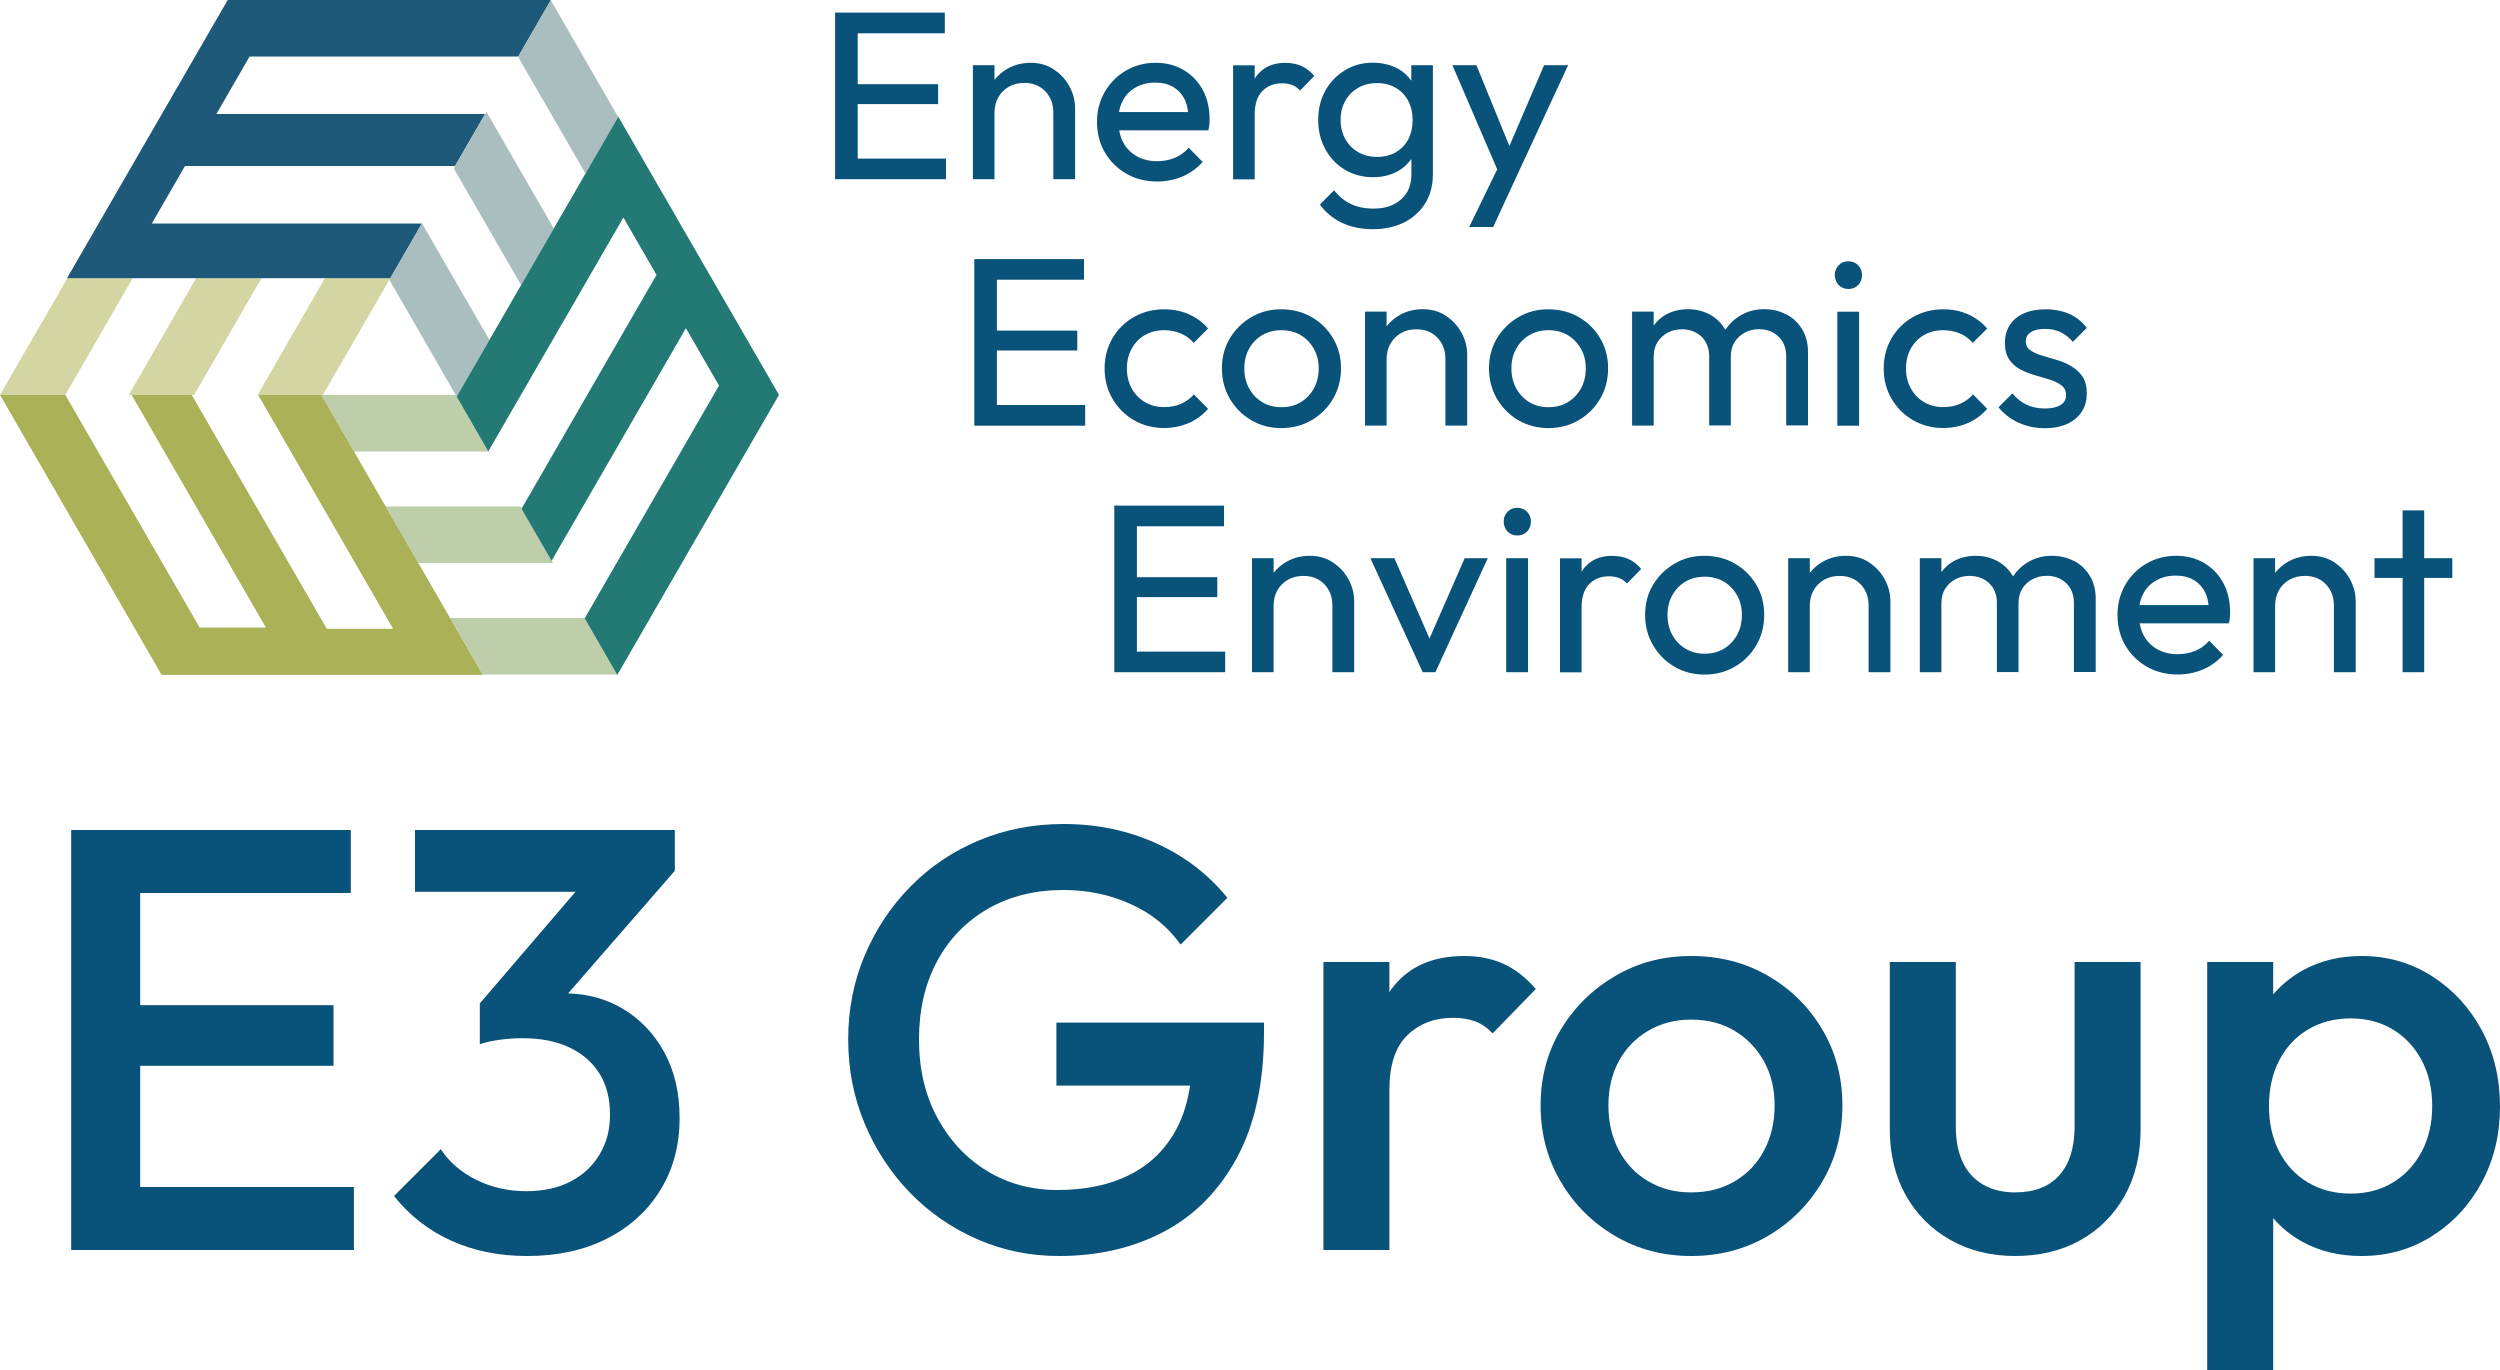 <?xml version="1.0" encoding="UTF-8"?>
<svg id="a" data-name=" 圖層 1" xmlns="http://www.w3.org/2000/svg" viewBox="0 0 250 137">
  <g>
    <polygon points="0 39.49 6.53 39.49 13.27 27.82 6.74 27.82 0 39.49" style="fill: #d3d6a3;"/>
    <polygon points="25.76 39.49 32.29 39.49 39.03 27.82 32.49 27.82 25.76 39.49" style="fill: #d3d6a3;"/>
    <polygon points="12.88 39.49 19.41 39.49 26.15 27.82 19.61 27.82 12.88 39.49" style="fill: #d3d6a3;"/>
    <polygon points="51.83 5.65 55.09 0 22.77 0 6.7 27.82 39.03 27.82 42.19 22.35 15.18 22.35 18.5 16.6 45.5 16.6 48.51 11.4 21.64 11.4 24.96 5.65 51.83 5.65" style="fill: #1f5979;"/>
    <polygon points="61.75 67.45 58.48 61.8 45.01 61.8 48.27 67.45 61.75 67.45" style="fill: #bfceaa;"/>
    <polygon points="48.87 45.15 45.6 39.49 32.13 39.49 35.39 45.15 48.87 45.15" style="fill: #bfceaa;"/>
    <polygon points="55.31 56.3 52.04 50.64 38.57 50.64 41.83 56.3 55.31 56.3" style="fill: #bfceaa;"/>
    <polygon points="6.53 39.49 0 39.49 16.16 67.49 48.29 67.49 32.13 39.49 25.81 39.49 39.31 62.88 32.68 62.88 19.17 39.49 13.16 39.49 26.59 62.76 19.97 62.76 6.53 39.49" style="fill: #aab157;"/>
    <polygon points="55.08 .03 51.81 5.69 58.55 17.35 61.82 11.7 55.08 .03" style="fill: #aabdbf;"/>
    <polygon points="42.2 22.34 38.94 27.99 45.67 39.66 48.94 34 42.2 22.34" style="fill: #aabdbf;"/>
    <polygon points="48.64 11.18 45.38 16.84 52.11 28.51 55.38 22.85 48.64 11.18" style="fill: #aabdbf;"/>
    <polygon points="58.47 61.83 61.73 67.49 77.9 39.49 61.83 11.67 45.67 39.66 48.83 45.14 62.34 21.75 65.65 27.49 52.15 50.88 55.16 56.08 68.59 32.82 71.9 38.56 58.47 61.83" style="fill: #237a74;"/>
  </g>
  <g>
    <polygon points="85.77 10.41 93.81 10.41 93.81 8.42 85.77 8.42 85.77 3.33 94.48 3.33 94.48 1.26 85.77 1.26 85.05 1.26 83.51 1.26 83.51 17.92 85.05 17.92 85.77 17.92 94.6 17.92 94.6 15.86 85.77 15.86 85.77 10.41" style="fill: #09527a;"/>
    <path d="M105.37,6.93c-.66-.43-1.43-.65-2.29-.65s-1.64,.2-2.33,.59c-.52,.3-.95,.67-1.3,1.12v-1.47h-2.16v11.4h2.16v-6.65c0-.58,.13-1.09,.38-1.54s.61-.8,1.06-1.06c.45-.25,.96-.38,1.54-.38,.86,0,1.56,.28,2.1,.84s.8,1.27,.8,2.14v6.65h2.18v-7.08c0-.78-.19-1.52-.58-2.22-.38-.7-.91-1.26-1.57-1.69h.01Z" style="fill: #09527a;"/>
    <path d="M118.36,7c-.82-.48-1.74-.72-2.78-.72-1.1,0-2.1,.26-2.99,.78-.89,.52-1.59,1.23-2.11,2.12-.52,.9-.78,1.9-.78,3.02s.26,2.15,.79,3.05,1.24,1.6,2.15,2.12c.9,.52,1.93,.78,3.08,.78,.9,0,1.74-.17,2.52-.5s1.46-.82,2.02-1.46l-1.39-1.42c-.38,.45-.84,.78-1.38,1.01-.54,.22-1.12,.34-1.76,.34-.77,0-1.45-.16-2.04-.49-.59-.33-1.05-.79-1.37-1.39-.2-.37-.32-.77-.4-1.21h8.92c.05-.22,.08-.43,.1-.61,.02-.18,.02-.36,.02-.52,0-1.09-.23-2.06-.68-2.9-.46-.85-1.09-1.51-1.91-1.99h0Zm-4.78,1.74c.56-.32,1.21-.48,1.94-.48s1.3,.15,1.8,.44c.5,.3,.88,.71,1.15,1.25,.18,.36,.28,.79,.34,1.26h-6.91c.07-.41,.19-.79,.37-1.13,.3-.58,.74-1.02,1.3-1.34h0Z" style="fill: #09527a;"/>
    <path d="M128.56,6.28c-1.26,0-2.23,.43-2.9,1.3-.07,.09-.13,.2-.19,.31v-1.36h-2.16v11.4h2.16v-6.48c0-1.06,.26-1.84,.77-2.35,.51-.51,1.17-.77,1.97-.77,.38,0,.72,.06,1.01,.17s.55,.3,.79,.55l1.42-1.46c-.4-.46-.83-.8-1.3-1-.46-.2-.98-.3-1.56-.3h0Z" style="fill: #09527a;"/>
    <path d="M141.14,8.08c-.38-.53-.86-.97-1.48-1.28-.7-.35-1.49-.53-2.39-.53-1.02,0-1.95,.25-2.78,.76s-1.48,1.18-1.96,2.04c-.47,.86-.71,1.83-.71,2.92s.24,2.07,.72,2.94,1.13,1.56,1.96,2.05,1.76,.74,2.8,.74c.88,0,1.66-.18,2.35-.53,.61-.31,1.1-.76,1.49-1.29v1.56c0,1.04-.34,1.87-1.03,2.48-.69,.62-1.61,.92-2.76,.92-.88,0-1.64-.16-2.28-.47s-1.19-.76-1.66-1.36l-1.42,1.42c.56,.78,1.29,1.39,2.18,1.82,.9,.43,1.94,.65,3.12,.65s2.23-.23,3.13-.68c.9-.46,1.61-1.1,2.11-1.92s.76-1.78,.76-2.87V6.52h-2.16v1.56h0Zm-1.56,7.15c-.53,.3-1.15,.46-1.87,.46s-1.33-.16-1.88-.47-.98-.75-1.3-1.31c-.31-.56-.47-1.2-.47-1.92s.16-1.36,.47-1.91,.74-.98,1.28-1.3c.54-.31,1.18-.47,1.9-.47s1.32,.16,1.86,.47,.95,.74,1.25,1.3,.44,1.2,.44,1.93-.15,1.38-.44,1.93-.71,.98-1.24,1.28h0Z" style="fill: #09527a;"/>
    <polygon points="154.41 6.52 150.94 14.6 147.64 6.52 145.24 6.52 149.72 16.93 146.92 22.7 149.32 22.7 151.48 18.02 156.81 6.52 154.41 6.52" style="fill: #09527a;"/>
  </g>
  <g>
    <polygon points="113.69 59.71 121.73 59.71 121.73 57.72 113.69 57.72 113.69 52.63 122.4 52.63 122.4 50.56 113.69 50.56 112.97 50.56 111.43 50.56 111.43 67.22 112.97 67.22 113.69 67.22 122.52 67.22 122.52 65.16 113.69 65.16 113.69 59.71" style="fill: #09527a;"/>
    <path d="M133.28,56.23c-.66-.43-1.43-.65-2.29-.65s-1.64,.2-2.33,.59c-.52,.3-.95,.67-1.3,1.12v-1.47h-2.16v11.4h2.16v-6.65c0-.58,.13-1.09,.38-1.54s.61-.8,1.06-1.06c.45-.25,.96-.38,1.54-.38,.86,0,1.56,.28,2.1,.84,.54,.56,.8,1.27,.8,2.14v6.65h2.18v-7.08c0-.78-.19-1.52-.58-2.22-.38-.7-.91-1.26-1.57-1.69h.01Z" style="fill: #09527a;"/>
    <polygon points="142.95 63.85 139.44 55.82 137.04 55.82 142.27 67.22 143.54 67.22 148.78 55.82 146.47 55.82 142.95 63.85" style="fill: #09527a;"/>
    <path d="M151.73,50.78c-.4,0-.73,.13-.98,.4-.26,.26-.38,.59-.38,.97s.13,.73,.38,1c.26,.26,.58,.4,.98,.4s.73-.13,.98-.4c.26-.26,.38-.6,.38-1s-.13-.71-.38-.97c-.26-.26-.58-.4-.98-.4Z" style="fill: #09527a;"/>
    <rect x="150.62" y="55.82" width="2.18" height="11.4" style="fill: #09527a;"/>
    <path d="M161.25,55.58c-1.26,0-2.23,.43-2.9,1.3-.07,.09-.13,.2-.19,.31v-1.36h-2.16v11.4h2.16v-6.48c0-1.06,.26-1.84,.77-2.35,.51-.51,1.17-.77,1.97-.77,.38,0,.72,.06,1.01,.17s.55,.3,.79,.55l1.42-1.46c-.4-.46-.83-.8-1.3-1-.46-.2-.98-.3-1.56-.3h0Z" style="fill: #09527a;"/>
    <path d="M173.48,56.36c-.9-.52-1.92-.78-3.04-.78s-2.1,.26-3,.79c-.9,.53-1.61,1.24-2.14,2.12s-.79,1.88-.79,2.99,.26,2.13,.79,3.04c.53,.9,1.24,1.62,2.14,2.15s1.9,.79,3,.79,2.13-.26,3.04-.79,1.62-1.24,2.15-2.15c.53-.9,.79-1.92,.79-3.04s-.26-2.1-.79-3-1.24-1.6-2.15-2.12Zm.23,7.13c-.32,.58-.76,1.04-1.32,1.38-.56,.34-1.21,.5-1.94,.5s-1.34-.17-1.9-.5c-.56-.34-1-.8-1.32-1.38s-.48-1.25-.48-2,.16-1.39,.48-1.97c.32-.58,.76-1.03,1.32-1.36,.56-.33,1.19-.49,1.9-.49s1.38,.16,1.93,.49,.99,.78,1.32,1.36,.49,1.23,.49,1.97-.16,1.42-.48,2Z" style="fill: #09527a;"/>
    <path d="M186.9,56.23c-.66-.43-1.43-.65-2.29-.65s-1.64,.2-2.33,.59c-.52,.3-.95,.67-1.3,1.12v-1.47h-2.16v11.4h2.16v-6.65c0-.58,.13-1.09,.38-1.54s.61-.8,1.06-1.06c.45-.25,.96-.38,1.54-.38,.86,0,1.56,.28,2.1,.84,.54,.56,.8,1.27,.8,2.14v6.65h2.18v-7.08c0-.78-.19-1.52-.58-2.22-.38-.7-.91-1.26-1.57-1.69h.01Z" style="fill: #09527a;"/>
    <path d="M207.41,56.11c-.66-.35-1.4-.53-2.23-.53s-1.54,.18-2.21,.54c-.67,.36-1.22,.86-1.64,1.49,0,0,0,.03-.02,.04,0-.02-.02-.04-.03-.05-.38-.64-.89-1.14-1.54-1.49-.65-.35-1.37-.53-2.17-.53s-1.55,.18-2.21,.54c-.5,.27-.89,.65-1.22,1.09v-1.39h-2.16v11.4h2.16v-6.89c0-.58,.13-1.06,.38-1.46s.59-.71,1.01-.94c.42-.22,.89-.34,1.42-.34,.78,0,1.44,.24,1.96,.73s.78,1.16,.78,2v6.89h2.16v-6.89c0-.58,.13-1.06,.38-1.46s.6-.71,1.02-.94c.42-.22,.9-.34,1.43-.34,.77,0,1.41,.24,1.93,.73,.52,.49,.78,1.16,.78,2v6.89h2.18v-7.32c0-.9-.2-1.66-.59-2.3s-.92-1.14-1.57-1.49v.02Z" style="fill: #09527a;"/>
    <path d="M220.41,56.3c-.82-.48-1.74-.72-2.78-.72-1.1,0-2.1,.26-2.99,.78s-1.59,1.23-2.11,2.12c-.52,.9-.78,1.9-.78,3.02s.26,2.15,.79,3.05,1.24,1.6,2.15,2.12c.9,.52,1.93,.78,3.08,.78,.9,0,1.74-.17,2.52-.5s1.46-.82,2.02-1.46l-1.39-1.42c-.38,.45-.84,.78-1.38,1.01-.54,.22-1.12,.34-1.76,.34-.77,0-1.45-.16-2.04-.49s-1.05-.79-1.37-1.39c-.2-.37-.32-.77-.4-1.21h8.92c.05-.22,.08-.43,.1-.61s.02-.36,.02-.52c0-1.09-.23-2.06-.68-2.9-.46-.85-1.09-1.51-1.91-1.99h-.01Zm-4.78,1.74c.56-.32,1.21-.48,1.94-.48s1.3,.15,1.8,.44c.5,.3,.88,.71,1.15,1.25,.18,.36,.28,.79,.34,1.26h-6.91c.07-.41,.19-.79,.37-1.13,.3-.58,.74-1.02,1.3-1.34h.01Z" style="fill: #09527a;"/>
    <path d="M233.43,56.23c-.66-.43-1.43-.65-2.29-.65s-1.64,.2-2.33,.59c-.52,.3-.95,.67-1.3,1.12v-1.47h-2.16v11.4h2.16v-6.65c0-.58,.13-1.09,.38-1.54s.61-.8,1.06-1.06c.45-.25,.96-.38,1.54-.38,.86,0,1.56,.28,2.1,.84,.54,.56,.8,1.27,.8,2.14v6.65h2.18v-7.08c0-.78-.19-1.52-.58-2.22-.38-.7-.91-1.26-1.57-1.69h.01Z" style="fill: #09527a;"/>
    <polygon points="245.23 55.82 242.42 55.82 242.42 51.04 240.26 51.04 240.26 55.82 237.45 55.82 237.45 57.79 240.26 57.79 240.26 67.22 242.42 67.22 242.42 57.79 245.23 57.79 245.23 55.82" style="fill: #09527a;"/>
  </g>
  <g>
    <polygon points="14.02 106.58 33.35 106.58 33.35 100.52 14.02 100.52 14.02 89.3 35.08 89.3 35.08 83 14.02 83 11.86 83 7.12 83 7.12 125 11.86 125 14.02 125 35.39 125 35.39 118.7 14.02 118.7 14.02 106.58" style="fill: #09527a;"/>
    <path d="M62.29,100.88c-1.64-.98-3.47-1.48-5.48-1.54l10.67-12.26v-4.08h-25.98v6.18h16.05l-9.57,11.16v4.08c.6-.2,1.28-.35,2.04-.45,.76-.1,1.5-.15,2.22-.15,1.84,0,3.41,.31,4.71,.93s2.3,1.49,3,2.61,1.05,2.48,1.05,4.08-.35,2.86-1.05,4.02c-.7,1.16-1.67,2.06-2.91,2.7s-2.72,.96-4.44,.96-3.46-.38-4.98-1.14-2.7-1.78-3.54-3.06l-4.68,4.68c1.56,1.96,3.47,3.45,5.73,4.47s4.79,1.53,7.59,1.53c3.04,0,5.7-.58,7.98-1.74,2.28-1.16,4.06-2.78,5.34-4.86s1.92-4.48,1.92-7.2c0-2.52-.51-4.71-1.53-6.57s-2.4-3.31-4.14-4.35Z" style="fill: #09527a;"/>
    <path d="M105.64,108.56h13.37c-.25,1.63-.69,3.09-1.37,4.35-1.08,2.02-2.63,3.54-4.65,4.56-2.02,1.02-4.43,1.53-7.23,1.53-2.64,0-5-.64-7.08-1.92s-3.73-3.05-4.95-5.31c-1.22-2.26-1.83-4.87-1.83-7.83s.6-5.56,1.8-7.8c1.2-2.24,2.89-3.99,5.07-5.25s4.71-1.89,7.59-1.89c2.4,0,4.64,.47,6.72,1.41s3.74,2.29,4.98,4.05l4.68-4.68c-1.92-2.36-4.3-4.18-7.14-5.46s-5.92-1.92-9.24-1.92c-3.04,0-5.87,.55-8.49,1.65-2.62,1.1-4.9,2.64-6.84,4.62-1.94,1.98-3.46,4.27-4.56,6.87-1.1,2.6-1.65,5.4-1.65,8.4s.55,5.81,1.65,8.43,2.61,4.92,4.53,6.9,4.16,3.53,6.72,4.65,5.28,1.68,8.16,1.68c3.96,0,7.48-.82,10.56-2.46,3.08-1.64,5.51-4.12,7.29-7.44s2.67-7.48,2.67-12.48v-.96h-20.76v6.3h0Z" style="fill: #09527a;"/>
    <path d="M150.34,96.38c-1.16-.52-2.46-.78-3.9-.78-3.28,0-5.73,1.13-7.35,3.39-.05,.07-.1,.16-.15,.23v-3.02h-6.6v28.8h6.6v-16.02c0-2.48,.6-4.3,1.8-5.46,1.2-1.16,2.72-1.74,4.56-1.74,.84,0,1.58,.12,2.22,.36s1.22,.64,1.74,1.2l4.32-4.44c-1-1.16-2.08-2-3.24-2.52h0Z" style="fill: #09527a;"/>
    <path d="M176.8,97.58c-2.28-1.32-4.84-1.98-7.68-1.98s-5.34,.67-7.62,2.01c-2.28,1.34-4.09,3.13-5.43,5.37-1.34,2.24-2.01,4.76-2.01,7.56s.67,5.34,2.01,7.62,3.15,4.09,5.43,5.43c2.28,1.34,4.82,2.01,7.62,2.01s5.4-.67,7.68-2.01c2.28-1.34,4.09-3.15,5.43-5.43s2.01-4.82,2.01-7.62-.67-5.33-2.01-7.59-3.15-4.05-5.43-5.37Zm-.39,17.46c-.7,1.32-1.68,2.35-2.94,3.09-1.26,.74-2.71,1.11-4.35,1.11s-3.03-.37-4.29-1.11-2.24-1.77-2.94-3.09-1.05-2.82-1.05-4.5,.35-3.16,1.05-4.44,1.68-2.29,2.94-3.03c1.26-.74,2.69-1.11,4.29-1.11s3.08,.37,4.32,1.11,2.22,1.75,2.94,3.03,1.08,2.76,1.08,4.44-.35,3.18-1.05,4.5Z" style="fill: #09527a;"/>
    <path d="M207.46,112.64c0,2.12-.51,3.75-1.53,4.89s-2.49,1.71-4.41,1.71c-1.24,0-2.31-.26-3.21-.78-.9-.52-1.58-1.27-2.04-2.25-.46-.98-.69-2.17-.69-3.57v-16.44h-6.6v16.74c0,2.48,.53,4.67,1.59,6.57s2.54,3.39,4.44,4.47c1.9,1.08,4.07,1.62,6.51,1.62s4.66-.53,6.54-1.59c1.88-1.06,3.35-2.54,4.41-4.44s1.59-4.11,1.59-6.63v-16.74h-6.6v16.44h0Z" style="fill: #09527a;"/>
    <path d="M248.17,103.01c-1.22-2.26-2.88-4.06-4.98-5.4-2.1-1.34-4.45-2.01-7.05-2.01-2.16,0-4.1,.47-5.82,1.41-1.17,.64-2.16,1.46-3,2.42v-3.23h-6.6v40.8h6.6v-15.18c.82,.94,1.79,1.74,2.94,2.37,1.72,.94,3.68,1.41,5.88,1.41,2.6,0,4.95-.66,7.05-1.98s3.76-3.11,4.98-5.37,1.83-4.79,1.83-7.59-.61-5.39-1.83-7.65Zm-6,12.15c-.7,1.32-1.66,2.35-2.88,3.09s-2.63,1.11-4.23,1.11-3.02-.37-4.26-1.11c-1.24-.74-2.2-1.77-2.88-3.09-.68-1.32-1.02-2.84-1.02-4.56s.34-3.24,1.02-4.56c.68-1.32,1.64-2.35,2.88-3.09s2.66-1.11,4.26-1.11,3.01,.37,4.23,1.11,2.18,1.77,2.88,3.09c.7,1.32,1.05,2.84,1.05,4.56s-.35,3.24-1.05,4.56Z" style="fill: #09527a;"/>
  </g>
  <g>
    <polygon points="99.69 35.05 107.73 35.05 107.73 33.06 99.69 33.06 99.69 27.97 108.4 27.97 108.4 25.91 99.69 25.91 98.97 25.91 97.43 25.91 97.43 42.57 98.97 42.57 99.69 42.57 108.52 42.57 108.52 40.5 99.69 40.5 99.69 35.05" style="fill: #09527a;"/>
    <path d="M114.49,33.51c.56-.33,1.2-.49,1.92-.49,.59,0,1.14,.11,1.66,.32,.51,.22,.94,.53,1.3,.95l1.44-1.44c-.54-.62-1.19-1.1-1.94-1.43-.75-.33-1.57-.49-2.45-.49-1.12,0-2.13,.26-3.04,.78s-1.62,1.23-2.14,2.12c-.52,.9-.78,1.9-.78,3.02s.26,2.11,.78,3.01c.52,.9,1.23,1.62,2.14,2.15,.9,.53,1.92,.79,3.04,.79,.88,0,1.7-.17,2.46-.5s1.4-.81,1.93-1.42l-1.42-1.44c-.37,.42-.8,.73-1.31,.95-.5,.22-1.06,.32-1.67,.32-.72,0-1.36-.17-1.92-.5-.56-.34-1-.79-1.32-1.37-.32-.58-.48-1.24-.48-1.99s.16-1.42,.48-1.99c.32-.58,.76-1.03,1.32-1.36Z" style="fill: #09527a;"/>
    <path d="M131.16,31.71c-.9-.52-1.92-.78-3.04-.78s-2.1,.26-3,.79c-.9,.53-1.61,1.24-2.14,2.12-.53,.89-.79,1.88-.79,2.99s.26,2.13,.79,3.04c.53,.9,1.24,1.62,2.14,2.15,.9,.53,1.9,.79,3,.79s2.13-.26,3.04-.79c.9-.53,1.62-1.24,2.15-2.15,.53-.9,.79-1.92,.79-3.04s-.26-2.1-.79-3-1.24-1.6-2.15-2.12Zm.23,7.13c-.32,.58-.76,1.04-1.32,1.38-.56,.34-1.21,.5-1.94,.5s-1.34-.17-1.9-.5c-.56-.34-1-.8-1.32-1.38s-.48-1.25-.48-2,.16-1.39,.48-1.97c.32-.58,.76-1.03,1.32-1.36,.56-.33,1.19-.49,1.9-.49s1.38,.16,1.93,.49c.55,.33,.99,.78,1.32,1.36,.33,.58,.49,1.23,.49,1.97s-.16,1.42-.48,2Z" style="fill: #09527a;"/>
    <path d="M144.58,31.57c-.66-.43-1.43-.65-2.29-.65s-1.64,.2-2.33,.59c-.52,.3-.95,.67-1.3,1.12v-1.47h-2.16v11.4h2.16v-6.65c0-.58,.13-1.09,.38-1.54,.26-.45,.61-.8,1.06-1.06,.45-.26,.96-.38,1.54-.38,.86,0,1.56,.28,2.1,.84,.54,.56,.8,1.27,.8,2.14v6.65h2.18v-7.08c0-.78-.19-1.52-.58-2.22-.38-.7-.91-1.26-1.57-1.69Z" style="fill: #09527a;"/>
    <path d="M157.87,31.71c-.9-.52-1.92-.78-3.04-.78s-2.1,.26-3,.79c-.9,.53-1.61,1.24-2.14,2.12-.53,.89-.79,1.88-.79,2.99s.26,2.13,.79,3.04c.53,.9,1.24,1.62,2.14,2.15,.9,.53,1.9,.79,3,.79s2.13-.26,3.04-.79c.9-.53,1.62-1.24,2.15-2.15,.53-.9,.79-1.92,.79-3.04s-.26-2.1-.79-3-1.24-1.6-2.15-2.12Zm.23,7.13c-.32,.58-.76,1.04-1.32,1.38-.56,.34-1.21,.5-1.94,.5s-1.34-.17-1.9-.5c-.56-.34-1-.8-1.32-1.38s-.48-1.25-.48-2,.16-1.39,.48-1.97c.32-.58,.76-1.03,1.32-1.36,.56-.33,1.19-.49,1.9-.49s1.38,.16,1.93,.49c.55,.33,.99,.78,1.32,1.36,.33,.58,.49,1.23,.49,1.97s-.16,1.42-.48,2Z" style="fill: #09527a;"/>
    <path d="M178.64,31.45c-.66-.35-1.4-.53-2.23-.53s-1.54,.18-2.21,.54-1.22,.86-1.64,1.49c0,.01-.01,.03-.02,.04,0-.02-.02-.04-.03-.05-.38-.64-.89-1.14-1.54-1.49-.65-.35-1.37-.53-2.17-.53s-1.55,.18-2.21,.54c-.5,.27-.89,.65-1.22,1.09v-1.39h-2.16v11.4h2.16v-6.89c0-.58,.13-1.06,.38-1.46,.26-.4,.59-.71,1.01-.94,.42-.22,.89-.34,1.42-.34,.78,0,1.44,.24,1.96,.73,.52,.49,.78,1.16,.78,2v6.89h2.16v-6.89c0-.58,.13-1.06,.38-1.46,.26-.4,.6-.71,1.02-.94,.42-.22,.9-.34,1.43-.34,.77,0,1.41,.24,1.93,.73,.52,.49,.78,1.16,.78,2v6.89h2.18v-7.32c0-.9-.2-1.66-.59-2.3-.39-.64-.92-1.14-1.57-1.49Z" style="fill: #09527a;"/>
    <rect x="183.73" y="31.17" width="2.18" height="11.4" style="fill: #09527a;"/>
    <path d="M184.84,26.13c-.4,0-.73,.13-.98,.4s-.38,.59-.38,.97,.13,.73,.38,1c.26,.26,.58,.4,.98,.4s.73-.13,.98-.4c.26-.26,.38-.6,.38-1s-.13-.71-.38-.97-.58-.4-.98-.4Z" style="fill: #09527a;"/>
    <path d="M192.4,33.51c.56-.33,1.2-.49,1.92-.49,.59,0,1.14,.11,1.66,.32,.51,.22,.94,.53,1.3,.95l1.44-1.44c-.54-.62-1.19-1.1-1.94-1.43-.75-.33-1.57-.49-2.45-.49-1.12,0-2.13,.26-3.04,.78s-1.62,1.23-2.14,2.12c-.52,.9-.78,1.9-.78,3.02s.26,2.11,.78,3.01c.52,.9,1.23,1.62,2.14,2.15,.9,.53,1.92,.79,3.04,.79,.88,0,1.7-.17,2.46-.5s1.4-.81,1.93-1.42l-1.42-1.44c-.37,.42-.8,.73-1.31,.95-.5,.22-1.06,.32-1.67,.32-.72,0-1.36-.17-1.92-.5-.56-.34-1-.79-1.32-1.37-.32-.58-.48-1.24-.48-1.99s.16-1.42,.48-1.99c.32-.58,.76-1.03,1.32-1.36Z" style="fill: #09527a;"/>
    <path d="M207.09,36.59c-.46-.26-.95-.46-1.46-.61-.51-.15-1-.3-1.48-.44-.47-.14-.85-.32-1.14-.53-.29-.21-.43-.5-.43-.89s.16-.66,.49-.89,.8-.34,1.43-.34c.59,0,1.12,.11,1.58,.34,.46,.22,.86,.54,1.2,.96l1.39-1.39c-.45-.62-1.02-1.09-1.72-1.4-.7-.31-1.49-.47-2.39-.47-.85,0-1.58,.14-2.18,.41-.61,.27-1.08,.66-1.4,1.16s-.49,1.1-.49,1.79,.15,1.24,.44,1.67,.68,.76,1.14,1c.46,.24,.96,.43,1.48,.58,.52,.14,1.01,.29,1.48,.44,.46,.15,.84,.34,1.14,.58,.3,.23,.44,.56,.44,.97s-.18,.74-.55,.97c-.37,.23-.89,.35-1.56,.35s-1.28-.12-1.82-.37c-.54-.25-1.02-.63-1.44-1.14l-1.39,1.39c.35,.43,.76,.8,1.24,1.12,.47,.31,1,.55,1.57,.72s1.18,.25,1.82,.25c1.28,0,2.3-.31,3.06-.94s1.14-1.47,1.14-2.54c0-.7-.15-1.27-.44-1.7-.3-.43-.68-.78-1.14-1.03Z" style="fill: #09527a;"/>
  </g>
</svg>